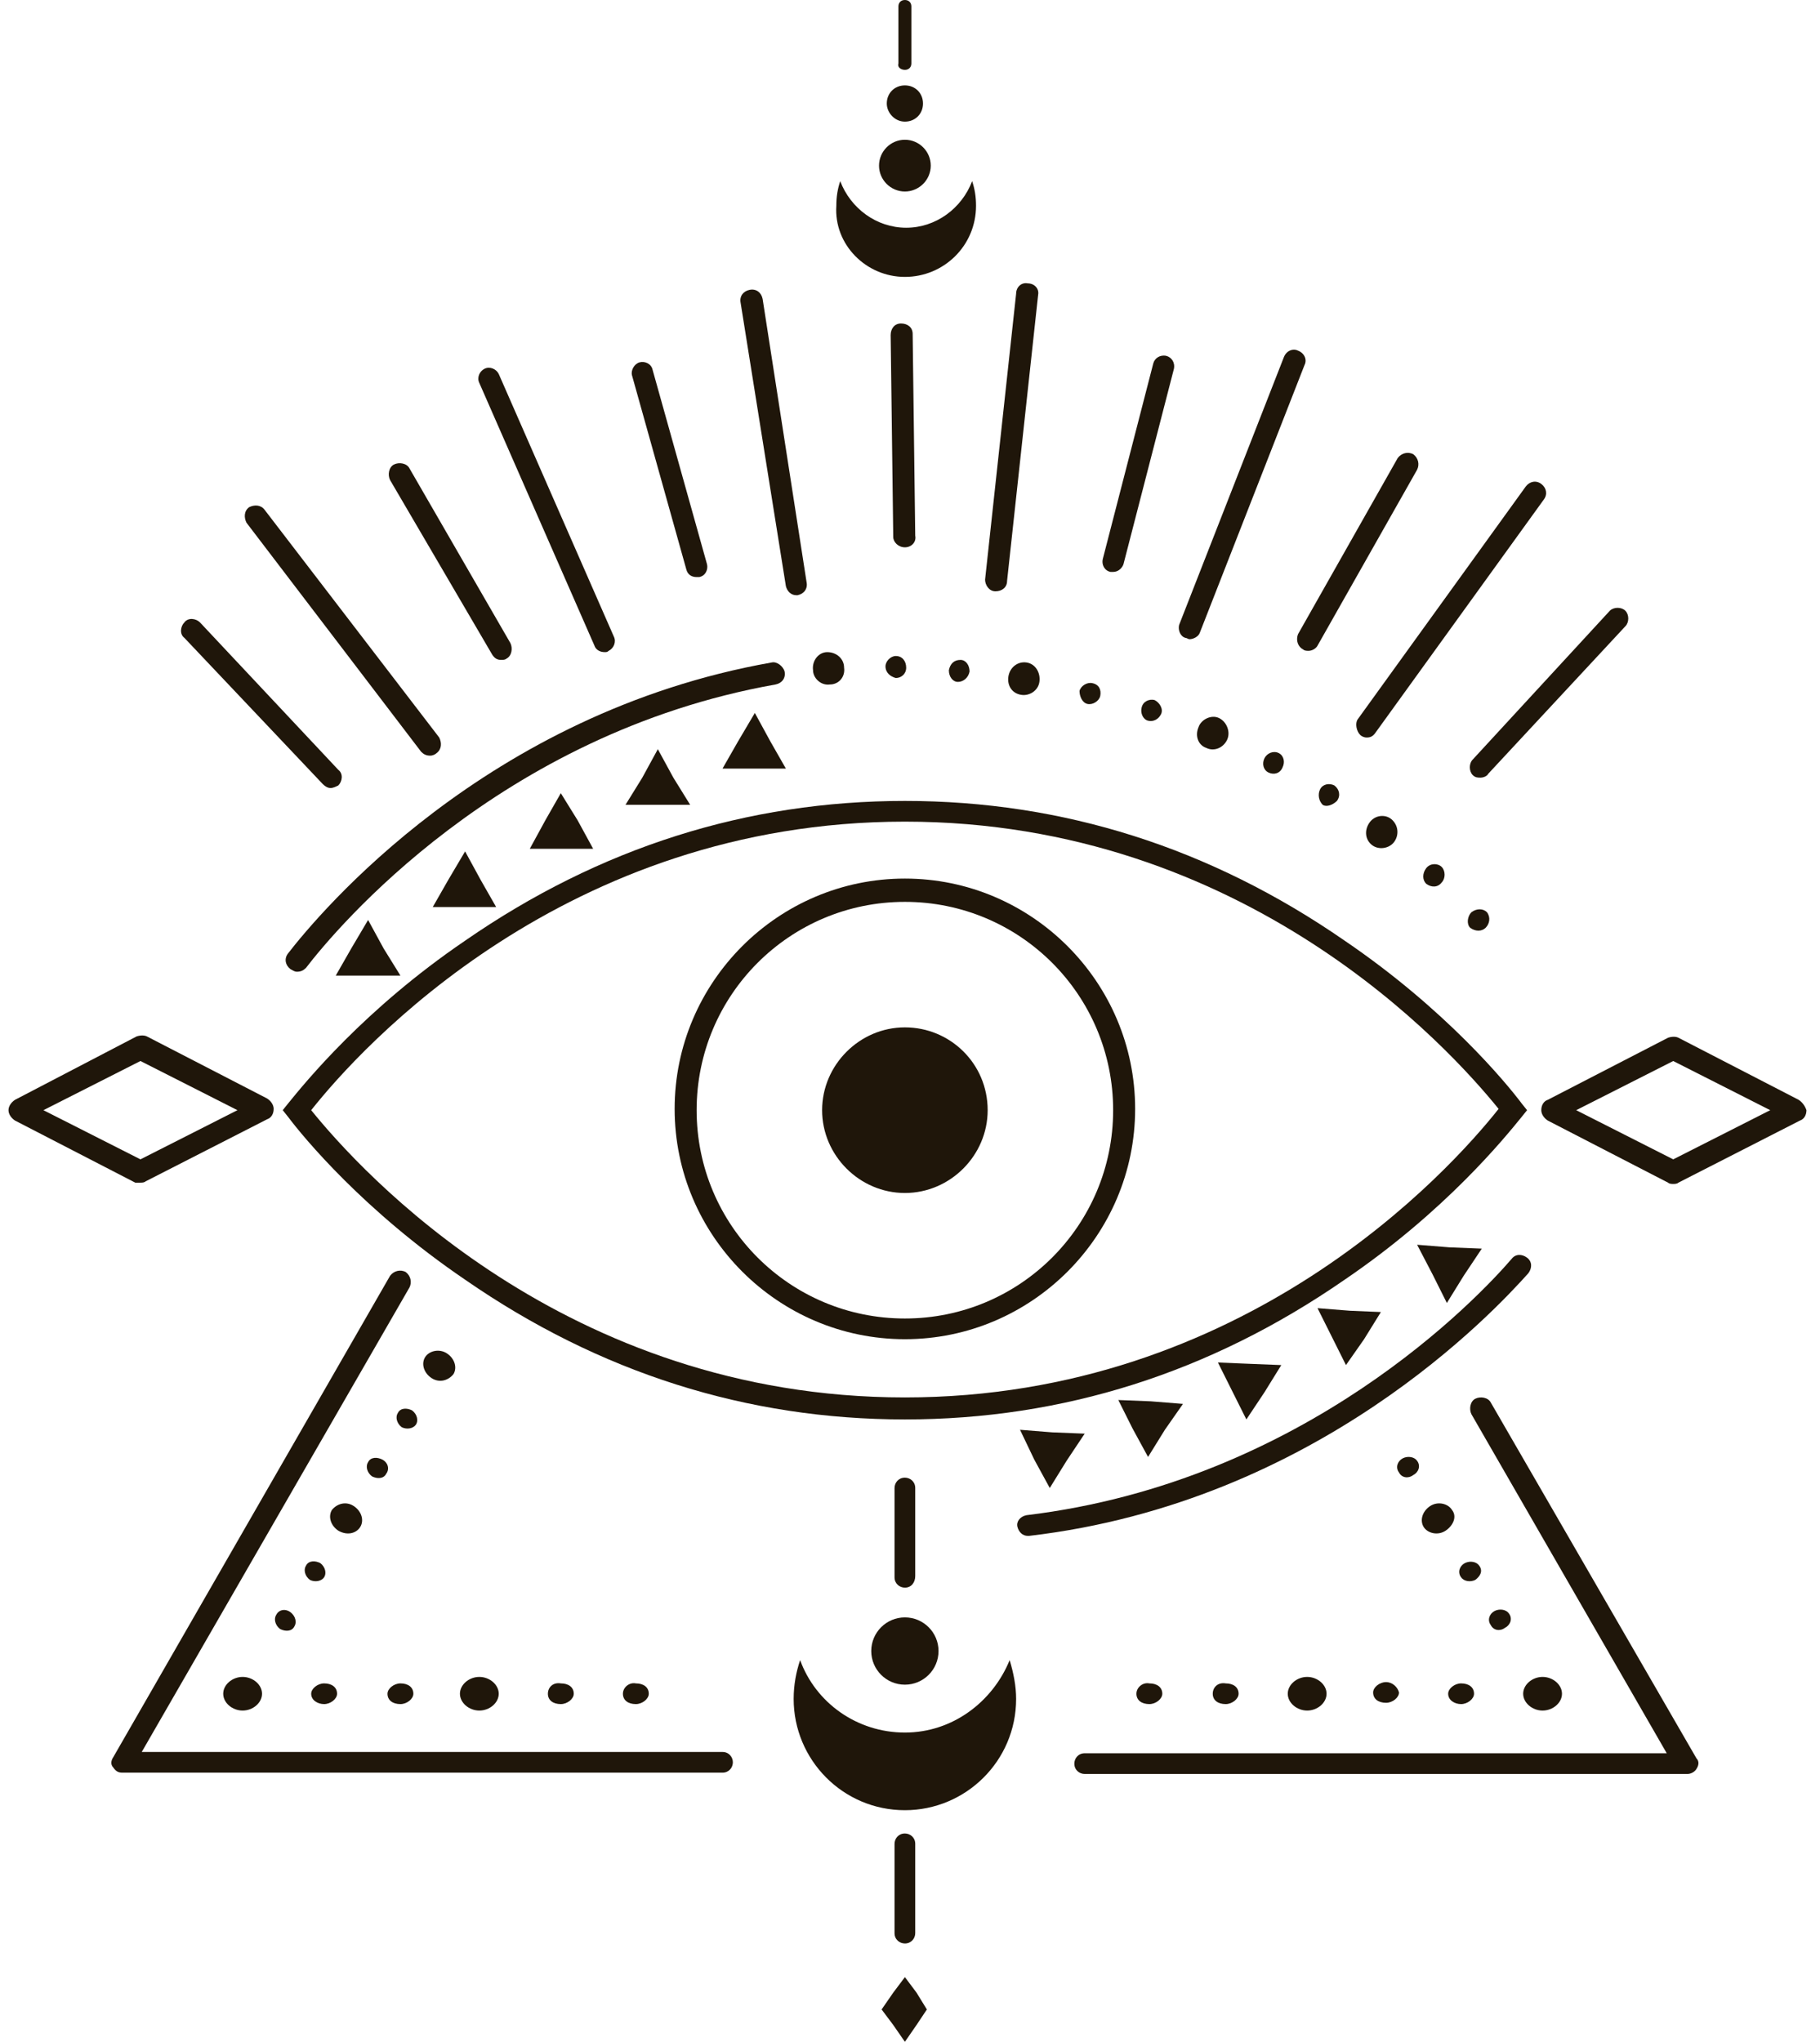 <svg width="107" height="120" viewBox="0 0 107 120" fill="none" xmlns="http://www.w3.org/2000/svg">
<path d="M45.367 38.935C28.561 41.901 18.751 53.688 16.926 56.045C16.698 56.35 16.774 56.73 17.078 56.958C17.23 57.034 17.306 57.11 17.458 57.11C17.686 57.11 17.838 57.034 17.991 56.882C19.74 54.601 29.321 43.118 45.595 40.228C45.975 40.152 46.203 39.848 46.127 39.468C46.051 39.163 45.671 38.859 45.367 38.935Z" fill="#1F160A"/>
<path d="M20.652 55.741L19.739 57.338H21.641H23.542L22.553 55.741L21.641 54.068L20.652 55.741Z" fill="#1F160A"/>
<path d="M26.355 51.711L25.443 53.308H27.344H29.169L28.257 51.711L27.344 50.038L26.355 51.711Z" fill="#1F160A"/>
<path d="M32.059 48.213L31.146 49.886H32.971H34.873L33.96 48.213L32.971 46.616L32.059 48.213Z" fill="#1F160A"/>
<path d="M37.762 45.703L36.774 47.3H38.675H40.576L39.587 45.703L38.675 44.03L37.762 45.703Z" fill="#1F160A"/>
<path d="M44.378 41.901L43.39 43.574L42.477 45.171H44.378H46.203L45.291 43.574L44.378 41.901Z" fill="#1F160A"/>
<path d="M89.854 74.829C90.082 74.525 90.082 74.145 89.778 73.916C89.473 73.688 89.093 73.688 88.865 73.993C86.964 76.198 76.774 87.072 60.348 89.05C59.968 89.126 59.74 89.43 59.816 89.734C59.892 90.038 60.12 90.266 60.424 90.266H60.5C77.458 88.289 87.876 77.034 89.854 74.829Z" fill="#1F160A"/>
<path d="M83.314 73.156L84.226 74.905L85.063 76.578L86.051 74.981L87.116 73.384L85.215 73.308L83.314 73.156Z" fill="#1F160A"/>
<path d="M78.295 78.555L79.131 80.228L80.196 78.707L81.184 77.111L79.359 77.034L77.458 76.882L78.295 78.555Z" fill="#1F160A"/>
<path d="M72.439 81.749L73.276 83.422L74.34 81.825L75.329 80.228L73.428 80.152L71.603 80.076L72.439 81.749Z" fill="#1F160A"/>
<path d="M66.584 83.954L67.496 85.627L68.485 84.03L69.549 82.509L67.648 82.357L65.747 82.281L66.584 83.954Z" fill="#1F160A"/>
<path d="M60.804 85.779L61.717 87.452L62.705 85.855L63.77 84.258L61.869 84.182L59.968 84.03L60.804 85.779Z" fill="#1F160A"/>
<path d="M53.808 92.624V87.453C53.808 87.072 53.504 86.844 53.2 86.844C52.819 86.844 52.591 87.148 52.591 87.453V92.7C52.591 93.08 52.895 93.308 53.2 93.308C53.58 93.308 53.808 93.004 53.808 92.624Z" fill="#1F160A"/>
<path d="M53.808 113.612V108.365C53.808 107.985 53.504 107.757 53.2 107.757C52.819 107.757 52.591 108.061 52.591 108.365V113.612C52.591 113.993 52.895 114.221 53.2 114.221C53.58 114.221 53.808 113.917 53.808 113.612Z" fill="#1F160A"/>
<path d="M53.2 99.011C54.292 99.011 55.177 98.126 55.177 97.034C55.177 95.942 54.292 95.057 53.2 95.057C52.108 95.057 51.222 95.942 51.222 97.034C51.222 98.126 52.108 99.011 53.2 99.011Z" fill="#1F160A"/>
<path d="M53.2 11.255C54.036 11.255 54.721 10.57 54.721 9.734C54.721 8.897 54.036 8.213 53.2 8.213C52.363 8.213 51.679 8.897 51.679 9.734C51.679 10.57 52.363 11.255 53.2 11.255Z" fill="#1F160A"/>
<path d="M53.2 7.148C53.808 7.148 54.264 6.692 54.264 6.084C54.264 5.475 53.808 5.019 53.2 5.019C52.591 5.019 52.135 5.475 52.135 6.084C52.135 6.616 52.591 7.148 53.2 7.148Z" fill="#1F160A"/>
<path d="M53.2 101.825C50.386 101.825 47.952 100.076 47.04 97.566C46.812 98.251 46.66 99.011 46.66 99.848C46.66 103.422 49.549 106.388 53.2 106.388C56.774 106.388 59.739 103.498 59.739 99.848C59.739 99.087 59.587 98.327 59.359 97.566C58.371 100 56.013 101.825 53.2 101.825Z" fill="#1F160A"/>
<path d="M53.2 116.198L52.515 117.11L51.831 118.099L52.515 119.011L53.2 120L53.884 119.011L54.492 118.099L53.884 117.11L53.2 116.198Z" fill="#1F160A"/>
<path d="M53.2 4.106C53.428 4.106 53.58 3.954 53.58 3.726V0.38C53.58 0.152 53.428 0 53.2 0C52.971 0 52.819 0.152 52.819 0.38V3.726C52.743 3.954 52.971 4.106 53.2 4.106Z" fill="#1F160A"/>
<path d="M53.2 16.274C55.481 16.274 57.382 14.449 57.382 12.091C57.382 11.559 57.306 11.103 57.154 10.646C56.546 12.243 55.025 13.384 53.276 13.384C51.527 13.384 50.006 12.243 49.397 10.646C49.245 11.103 49.169 11.559 49.169 12.091C49.017 14.373 50.918 16.274 53.2 16.274Z" fill="#1F160A"/>
<path d="M18.979 46.084C19.131 46.236 19.283 46.312 19.435 46.312C19.587 46.312 19.74 46.236 19.892 46.16C20.12 45.932 20.196 45.475 19.892 45.247L11.755 36.578C11.527 36.35 11.07 36.274 10.842 36.578C10.614 36.806 10.538 37.263 10.842 37.491L18.979 46.084Z" fill="#1F160A"/>
<path d="M24.759 44.182C24.911 44.335 25.063 44.411 25.291 44.411C25.443 44.411 25.595 44.335 25.671 44.258C25.975 44.03 25.975 43.65 25.823 43.346L15.557 29.962C15.329 29.658 14.949 29.658 14.644 29.81C14.34 30.038 14.34 30.418 14.492 30.722L24.759 44.182Z" fill="#1F160A"/>
<path d="M28.941 38.479C29.093 38.707 29.245 38.783 29.473 38.783C29.549 38.783 29.701 38.783 29.778 38.707C30.082 38.555 30.158 38.099 30.006 37.794L24.074 27.528C23.922 27.224 23.466 27.148 23.162 27.3C22.857 27.452 22.781 27.909 22.933 28.213L28.941 38.479Z" fill="#1F160A"/>
<path d="M34.949 37.947C35.025 38.175 35.253 38.327 35.557 38.327C35.633 38.327 35.709 38.327 35.785 38.251C36.089 38.099 36.242 37.719 36.089 37.414L29.321 21.977C29.169 21.673 28.789 21.521 28.485 21.673C28.181 21.825 28.029 22.205 28.181 22.509L34.949 37.947Z" fill="#1F160A"/>
<path d="M40.348 33.46C40.424 33.764 40.652 33.916 40.956 33.916C41.032 33.916 41.108 33.916 41.108 33.916C41.489 33.84 41.641 33.46 41.565 33.156L38.371 21.749C38.295 21.369 37.914 21.217 37.61 21.293C37.306 21.369 37.078 21.749 37.154 22.053L40.348 33.46Z" fill="#1F160A"/>
<path d="M46.203 34.449C46.279 34.753 46.508 34.981 46.812 34.981H46.888C47.268 34.905 47.496 34.601 47.42 34.22L44.835 17.566C44.758 17.186 44.454 16.958 44.074 17.034C43.694 17.11 43.466 17.414 43.542 17.795L46.203 34.449Z" fill="#1F160A"/>
<path d="M53.2 32.167C53.58 32.167 53.884 31.863 53.808 31.483L53.656 19.62C53.656 19.239 53.352 19.011 52.971 19.011C52.591 19.011 52.363 19.315 52.363 19.696L52.515 31.559C52.515 31.863 52.819 32.167 53.2 32.167Z" fill="#1F160A"/>
<path d="M58.523 34.753C58.523 34.753 58.599 34.753 58.523 34.753C58.903 34.753 59.207 34.525 59.207 34.144L61.032 17.338C61.108 16.958 60.804 16.654 60.424 16.654C60.044 16.578 59.739 16.882 59.739 17.262L57.914 34.068C57.914 34.373 58.143 34.753 58.523 34.753Z" fill="#1F160A"/>
<path d="M65.291 33.612C65.367 33.612 65.367 33.612 65.443 33.612C65.747 33.612 65.975 33.384 66.051 33.156L69.017 21.673C69.093 21.293 68.865 20.989 68.561 20.913C68.181 20.837 67.876 21.065 67.8 21.369L64.835 32.852C64.758 33.156 64.911 33.536 65.291 33.612Z" fill="#1F160A"/>
<path d="M69.701 37.491C69.778 37.491 69.854 37.567 69.93 37.567C70.158 37.567 70.462 37.415 70.538 37.187L76.698 21.445C76.85 21.141 76.698 20.761 76.317 20.609C76.013 20.456 75.633 20.609 75.481 20.989L69.321 36.73C69.245 37.034 69.397 37.415 69.701 37.491Z" fill="#1F160A"/>
<path d="M76.622 38.175C76.698 38.251 76.85 38.251 76.926 38.251C77.154 38.251 77.382 38.099 77.458 37.947L83.314 27.605C83.466 27.301 83.39 26.92 83.085 26.692C82.781 26.54 82.401 26.616 82.173 26.92L76.317 37.263C76.165 37.643 76.317 38.023 76.622 38.175Z" fill="#1F160A"/>
<path d="M79.968 43.194C80.044 43.27 80.196 43.346 80.348 43.346C80.576 43.346 80.728 43.27 80.88 43.042L90.766 29.354C90.994 29.05 90.918 28.669 90.614 28.441C90.31 28.213 89.93 28.289 89.701 28.593L79.816 42.282C79.663 42.51 79.74 42.966 79.968 43.194Z" fill="#1F160A"/>
<path d="M86.584 45.552C86.736 45.704 86.888 45.704 87.04 45.704C87.192 45.704 87.42 45.628 87.496 45.475L95.557 36.806C95.785 36.578 95.785 36.122 95.557 35.894C95.329 35.666 94.873 35.666 94.644 35.894L86.584 44.639C86.356 44.867 86.356 45.323 86.584 45.552Z" fill="#1F160A"/>
<path d="M42.477 102.966H8.333L24.074 75.665C24.226 75.361 24.15 74.981 23.846 74.753C23.542 74.601 23.162 74.677 22.933 74.981L6.66 103.27C6.508 103.498 6.508 103.726 6.66 103.878C6.812 104.106 6.964 104.182 7.192 104.182H42.477C42.857 104.182 43.086 103.878 43.086 103.574C43.086 103.27 42.857 102.966 42.477 102.966Z" fill="#1F160A"/>
<path d="M87.648 82.434C87.496 82.129 87.04 82.053 86.736 82.205C86.432 82.358 86.356 82.814 86.508 83.118L97.99 103.042H63.77C63.39 103.042 63.162 103.346 63.162 103.65C63.162 104.031 63.466 104.259 63.77 104.259H99.207C99.435 104.259 99.663 104.107 99.74 103.955C99.892 103.726 99.892 103.498 99.74 103.346L87.648 82.434Z" fill="#1F160A"/>
<path d="M89.778 65.247L89.473 64.867C88.561 63.65 84.987 59.316 79.055 55.285C71.146 49.81 62.477 47.072 53.2 47.072C43.922 47.072 35.253 49.81 27.344 55.285C21.413 59.316 17.915 63.65 16.926 64.867L16.622 65.247L16.926 65.627C17.838 66.844 21.413 71.179 27.344 75.209C35.253 80.684 43.922 83.422 53.2 83.422C62.477 83.422 71.146 80.684 79.055 75.209C84.987 71.179 88.485 66.844 89.473 65.627L89.778 65.247ZM53.2 82.129C33.2 82.129 21.184 68.821 18.295 65.247C21.184 61.597 33.2 48.289 53.2 48.289C73.2 48.289 85.215 61.597 88.105 65.171C85.215 68.821 73.2 82.129 53.2 82.129Z" fill="#1F160A"/>
<path d="M105.747 64.639L98.675 60.989C98.523 60.913 98.295 60.913 98.067 60.989L90.994 64.639C90.766 64.715 90.614 64.943 90.614 65.247C90.614 65.475 90.766 65.704 90.994 65.856L98.067 69.506C98.142 69.582 98.295 69.582 98.371 69.582C98.447 69.582 98.599 69.582 98.675 69.506L102.249 67.681L105.823 65.856C106.051 65.78 106.203 65.551 106.203 65.247C106.127 65.019 105.975 64.791 105.747 64.639ZM98.371 68.137L92.667 65.247L98.371 62.358L104.074 65.247L98.371 68.137Z" fill="#1F160A"/>
<path d="M8.257 69.506C8.333 69.506 8.485 69.506 8.561 69.43L12.135 67.605L15.709 65.779C15.937 65.703 16.089 65.475 16.089 65.171C16.089 64.943 15.937 64.715 15.709 64.563L8.637 60.913C8.485 60.837 8.257 60.837 8.029 60.913L0.88 64.639C0.652 64.791 0.5 65.019 0.5 65.247C0.5 65.475 0.652 65.703 0.88 65.856L7.952 69.506C8.029 69.506 8.181 69.506 8.257 69.506ZM8.257 68.137L2.553 65.247L8.257 62.357L13.96 65.247L8.257 68.137Z" fill="#1F160A"/>
<path d="M23.542 100.152C23.922 100.152 24.302 99.848 24.302 99.544C24.302 99.164 23.998 98.936 23.542 98.936C23.162 98.936 22.781 99.24 22.781 99.544C22.781 99.924 23.086 100.152 23.542 100.152Z" fill="#1F160A"/>
<path d="M19.055 100.152C19.435 100.152 19.816 99.848 19.816 99.544C19.816 99.164 19.511 98.936 19.055 98.936C18.675 98.936 18.295 99.24 18.295 99.544C18.295 99.924 18.675 100.152 19.055 100.152Z" fill="#1F160A"/>
<path d="M13.123 99.544C13.123 100.076 13.656 100.532 14.264 100.532C14.873 100.532 15.405 100.076 15.405 99.544C15.405 99.011 14.873 98.555 14.264 98.555C13.656 98.555 13.123 99.011 13.123 99.544Z" fill="#1F160A"/>
<path d="M36.622 99.544C36.622 99.924 36.926 100.152 37.382 100.152C37.762 100.152 38.143 99.848 38.143 99.544C38.143 99.164 37.838 98.936 37.382 98.936C37.002 98.859 36.622 99.164 36.622 99.544Z" fill="#1F160A"/>
<path d="M32.211 99.544C32.211 99.924 32.515 100.152 32.971 100.152C33.352 100.152 33.732 99.848 33.732 99.544C33.732 99.164 33.428 98.936 32.971 98.936C32.515 98.859 32.211 99.164 32.211 99.544Z" fill="#1F160A"/>
<path d="M27.04 99.544C27.04 100.076 27.572 100.532 28.181 100.532C28.789 100.532 29.321 100.076 29.321 99.544C29.321 99.011 28.789 98.555 28.181 98.555C27.572 98.555 27.04 99.011 27.04 99.544Z" fill="#1F160A"/>
<path d="M22.477 85.78C22.173 85.627 21.793 85.627 21.641 85.932C21.489 86.16 21.565 86.54 21.869 86.768C22.173 86.92 22.553 86.92 22.705 86.616C22.933 86.312 22.781 85.932 22.477 85.78Z" fill="#1F160A"/>
<path d="M24.454 83.726C24.607 83.498 24.53 83.118 24.226 82.89C23.922 82.738 23.542 82.738 23.39 83.042C23.238 83.27 23.314 83.65 23.618 83.879C23.922 84.031 24.302 83.955 24.454 83.726Z" fill="#1F160A"/>
<path d="M24.987 79.772C24.759 80.152 24.911 80.684 25.367 80.989C25.823 81.293 26.355 81.141 26.66 80.76C26.888 80.38 26.736 79.848 26.279 79.544C25.823 79.24 25.215 79.392 24.987 79.772Z" fill="#1F160A"/>
<path d="M16.241 94.905C16.089 95.133 16.165 95.513 16.47 95.741C16.774 95.893 17.154 95.893 17.306 95.589C17.458 95.361 17.382 94.981 17.078 94.753C16.774 94.525 16.393 94.601 16.241 94.905Z" fill="#1F160A"/>
<path d="M19.055 92.7C19.207 92.471 19.131 92.091 18.827 91.863C18.523 91.711 18.143 91.711 17.991 92.015C17.838 92.243 17.914 92.624 18.219 92.852C18.523 93.004 18.903 92.928 19.055 92.7Z" fill="#1F160A"/>
<path d="M21.184 89.734C21.413 89.354 21.261 88.822 20.804 88.517C20.348 88.213 19.816 88.365 19.511 88.745C19.283 89.126 19.435 89.658 19.892 89.962C20.424 90.266 20.956 90.114 21.184 89.734Z" fill="#1F160A"/>
<path d="M81.489 98.859C81.108 98.859 80.728 99.164 80.728 99.468C80.728 99.848 81.032 100.076 81.489 100.076C81.869 100.076 82.249 99.772 82.249 99.468C82.173 99.164 81.869 98.859 81.489 98.859Z" fill="#1F160A"/>
<path d="M85.899 100.152C86.279 100.152 86.66 99.848 86.66 99.544C86.66 99.164 86.356 98.936 85.899 98.936C85.519 98.936 85.139 99.24 85.139 99.544C85.139 99.924 85.519 100.152 85.899 100.152Z" fill="#1F160A"/>
<path d="M91.831 99.544C91.831 99.011 91.299 98.555 90.69 98.555C90.082 98.555 89.549 99.011 89.549 99.544C89.549 100.076 90.082 100.532 90.69 100.532C91.299 100.532 91.831 100.076 91.831 99.544Z" fill="#1F160A"/>
<path d="M66.812 99.544C66.812 99.924 67.116 100.152 67.572 100.152C67.953 100.152 68.333 99.848 68.333 99.544C68.333 99.164 68.028 98.936 67.572 98.936C67.192 98.859 66.812 99.164 66.812 99.544Z" fill="#1F160A"/>
<path d="M71.299 99.544C71.299 99.924 71.603 100.152 72.059 100.152C72.439 100.152 72.819 99.848 72.819 99.544C72.819 99.164 72.515 98.936 72.059 98.936C71.603 98.859 71.299 99.164 71.299 99.544Z" fill="#1F160A"/>
<path d="M75.709 99.544C75.709 100.076 76.241 100.532 76.85 100.532C77.458 100.532 77.99 100.076 77.99 99.544C77.99 99.011 77.458 98.555 76.85 98.555C76.241 98.555 75.709 99.011 75.709 99.544Z" fill="#1F160A"/>
<path d="M83.085 86.692C83.39 86.54 83.542 86.16 83.314 85.856C83.162 85.628 82.781 85.552 82.477 85.704C82.173 85.856 82.021 86.236 82.249 86.54C82.401 86.844 82.781 86.92 83.085 86.692Z" fill="#1F160A"/>
<path d="M88.485 95.665C88.789 95.513 88.941 95.133 88.713 94.829C88.561 94.601 88.181 94.525 87.876 94.677C87.572 94.829 87.42 95.209 87.648 95.513C87.8 95.817 88.181 95.894 88.485 95.665Z" fill="#1F160A"/>
<path d="M86.964 92.015C86.812 91.787 86.432 91.711 86.127 91.863C85.823 92.015 85.671 92.396 85.899 92.7C86.051 92.928 86.432 93.004 86.736 92.852C87.04 92.624 87.192 92.32 86.964 92.015Z" fill="#1F160A"/>
<path d="M85.367 88.745C85.139 88.365 84.53 88.213 84.074 88.517C83.618 88.822 83.466 89.354 83.694 89.734C83.922 90.114 84.53 90.266 84.987 89.962C85.443 89.658 85.671 89.126 85.367 88.745Z" fill="#1F160A"/>
<path d="M57.002 39.468C57.002 39.087 56.774 38.783 56.47 38.783C56.089 38.783 55.861 39.011 55.785 39.392C55.785 39.772 56.013 40.076 56.318 40.076C56.622 40.076 56.926 39.848 57.002 39.468Z" fill="#1F160A"/>
<path d="M52.059 39.163C52.059 39.544 52.363 39.772 52.667 39.848C52.971 39.848 53.276 39.62 53.276 39.24C53.276 38.859 53.047 38.555 52.667 38.555C52.363 38.555 52.059 38.859 52.059 39.163Z" fill="#1F160A"/>
<path d="M48.789 40.228C49.321 40.228 49.702 39.772 49.625 39.24C49.625 38.707 49.169 38.327 48.637 38.327C48.105 38.327 47.724 38.859 47.8 39.392C47.8 39.848 48.257 40.304 48.789 40.228Z" fill="#1F160A"/>
<path d="M68.257 41.977C68.409 41.673 68.181 41.293 67.876 41.141C67.572 41.065 67.192 41.217 67.116 41.597C67.04 41.901 67.192 42.281 67.496 42.357C67.8 42.433 68.105 42.281 68.257 41.977Z" fill="#1F160A"/>
<path d="M63.922 41.369C64.226 41.445 64.606 41.217 64.683 40.912C64.759 40.532 64.606 40.228 64.226 40.152C63.922 40.076 63.542 40.304 63.466 40.608C63.466 40.912 63.618 41.293 63.922 41.369Z" fill="#1F160A"/>
<path d="M60.348 38.935C59.816 38.859 59.359 39.24 59.283 39.772C59.207 40.304 59.511 40.761 60.044 40.837C60.5 40.913 61.032 40.608 61.108 40.076C61.184 39.544 60.88 39.011 60.348 38.935Z" fill="#1F160A"/>
<path d="M78.599 47.072C78.827 46.768 78.751 46.388 78.447 46.16C78.143 46.008 77.762 46.084 77.61 46.388C77.458 46.692 77.534 47.072 77.762 47.3C77.99 47.452 78.371 47.3 78.599 47.072Z" fill="#1F160A"/>
<path d="M75.405 45.095C75.557 44.791 75.481 44.41 75.177 44.258C74.873 44.106 74.492 44.258 74.34 44.563C74.188 44.867 74.264 45.247 74.569 45.399C74.873 45.551 75.253 45.475 75.405 45.095Z" fill="#1F160A"/>
<path d="M72.135 43.498C72.363 43.042 72.135 42.434 71.679 42.206C71.222 41.977 70.614 42.282 70.462 42.738C70.234 43.27 70.462 43.803 70.918 43.955C71.374 44.183 71.907 43.955 72.135 43.498Z" fill="#1F160A"/>
<path d="M87.344 54.525C87.572 54.296 87.648 53.916 87.42 53.612C87.192 53.384 86.812 53.384 86.508 53.612C86.279 53.84 86.203 54.296 86.432 54.525C86.736 54.753 87.116 54.753 87.344 54.525Z" fill="#1F160A"/>
<path d="M84.759 51.863C84.987 51.635 84.987 51.179 84.759 50.951C84.53 50.723 84.074 50.723 83.846 51.027C83.618 51.331 83.618 51.711 83.846 51.939C84.15 52.167 84.53 52.167 84.759 51.863Z" fill="#1F160A"/>
<path d="M81.945 49.506C82.249 49.126 82.249 48.517 81.793 48.137C81.412 47.833 80.804 47.909 80.5 48.365C80.196 48.822 80.272 49.354 80.652 49.658C81.032 49.962 81.641 49.886 81.945 49.506Z" fill="#1F160A"/>
<path d="M53.2 51.635C45.747 51.635 39.663 57.718 39.663 65.171C39.663 72.623 45.747 78.707 53.2 78.707C60.652 78.707 66.736 72.623 66.736 65.171C66.736 57.718 60.652 51.635 53.2 51.635ZM53.2 77.49C46.431 77.49 40.956 72.015 40.956 65.247C40.956 58.479 46.431 53.004 53.2 53.004C59.968 53.004 65.443 58.479 65.443 65.247C65.443 72.015 59.968 77.49 53.2 77.49Z" fill="#1F160A"/>
<path d="M53.2 60.38C50.538 60.38 48.333 62.586 48.333 65.247C48.333 67.909 50.538 70.114 53.2 70.114C55.861 70.114 58.066 67.909 58.066 65.247C58.066 62.51 55.861 60.38 53.2 60.38Z" fill="#1F160A"/>
</svg>
